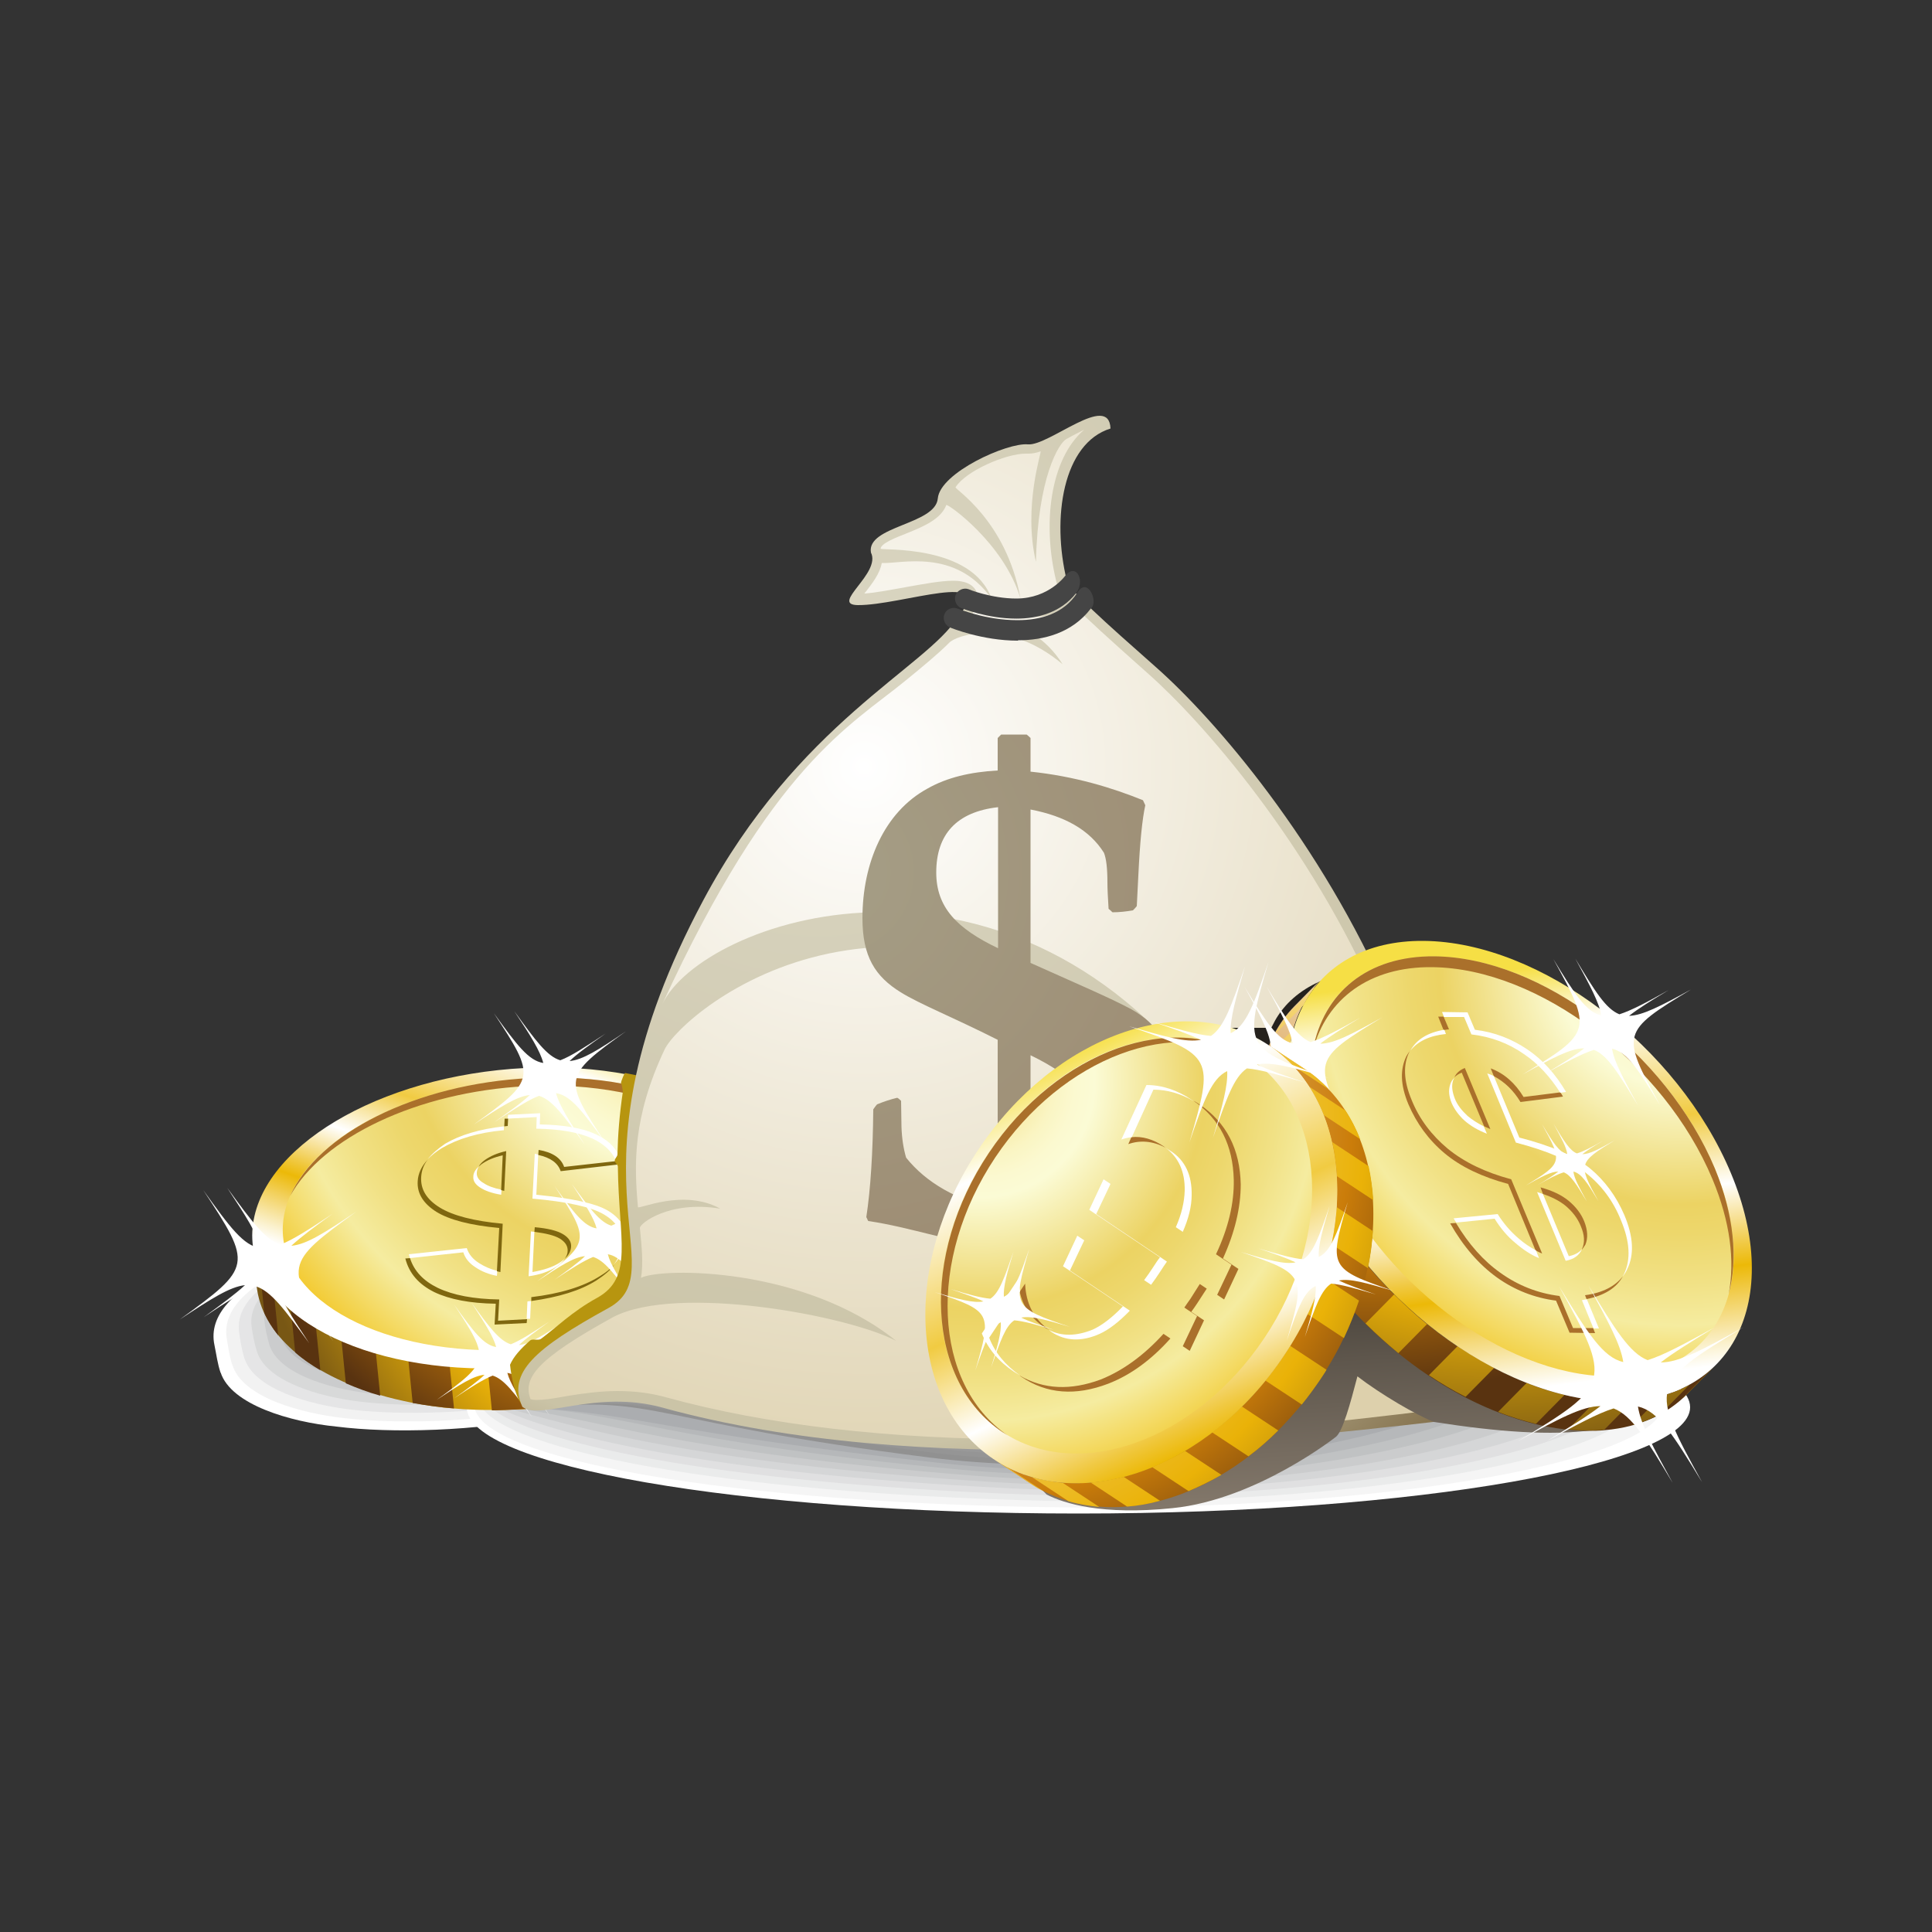 <?xml version="1.0" encoding="utf-8"?>
<!-- Generator: Adobe Illustrator 24.0.1, SVG Export Plug-In . SVG Version: 6.00 Build 0)  -->
<svg version="1.1" id="Layer_1" xmlns="http://www.w3.org/2000/svg" xmlns:xlink="http://www.w3.org/1999/xlink" x="0px" y="0px"
	 viewBox="0 0 500 500" style="enable-background:new 0 0 500 500;" xml:space="preserve">
<rect x="0" y="0" width="500" height="500" fill="#333333" stroke="none"/>
<style type="text/css">
	.st0{fill:#FFFFFF;}
	.st1{fill:#F2F2F2;}
	.st2{fill:#E5E5E6;}
	.st3{fill:#D8D9D9;}
	.st4{fill:#CBCCCD;}
	.st5{fill:#BEBFC0;}
	.st6{fill:#B2B2B4;}
	.st7{fill:#A5A6A7;}
	.st8{fill:#98999B;}
	.st9{fill:#8B8C8E;}
	.st10{fill:#7E7F82;}
	.st11{fill:#525252;}
	.st12{fill:#F5F5F5;}
	.st13{fill:#EAEBEB;}
	.st14{fill:#E0E0E1;}
	.st15{fill:#D5D6D7;}
	.st16{fill:#C0C2C3;}
	.st17{fill:#B6B8BA;}
	.st18{fill:#ABADB0;}
	.st19{fill:#919191;}
	.st20{fill:#959595;}
	.st21{fill:#999999;}
	.st22{fill:#9D9D9D;}
	.st23{fill:#A1A1A1;}
	.st24{fill:#A5A5A5;}
	.st25{fill:#A9A9A9;}
	.st26{fill:#ADADAD;}
	.st27{fill:#B1B1B1;}
	.st28{fill:#B5B5B5;}
	.st29{fill:url(#SVGID_1_);}
	.st30{fill:url(#SVGID_2_);}
	.st31{fill:url(#SVGID_3_);}
	.st32{fill:url(#SVGID_4_);}
	.st33{fill:#AA702B;}
	.st34{fill:#7F670F;}
	.st35{fill:#B7950F;}
	.st36{fill:url(#SVGID_5_);}
	.st37{fill:url(#SVGID_6_);}
	.st38{fill:url(#SVGID_7_);}
	.st39{fill:#454545;}
	.st40{fill:url(#SVGID_8_);}
	.st41{fill:url(#SVGID_9_);}
	.st42{fill:url(#SVGID_10_);}
	.st43{fill:url(#SVGID_11_);}
	.st44{fill:url(#SVGID_12_);}
	.st45{fill:url(#SVGID_13_);}
	.st46{fill:url(#SVGID_14_);}
	.st47{fill:url(#SVGID_15_);}
	.st48{fill:url(#SVGID_16_);}
</style>
<g>
	<g>
		<path class="st0" d="M181.5,333.6c-4-29.7-132.6-16.5-126,14.5c0.5,2.4,0.8,4.9,1.6,7.2l0-0.1c2.7,8.3,17.9,12.8,30,14
			c28.6,3.6,86.4-2.3,95.4-24.7c0.5-1.3,0.7-2.6,0.5-3.9C182.7,338.4,182,336,181.5,333.6z"/>
		<path class="st1" d="M179.5,332.5c-3.9-27.4-126-15.5-120.8,14c0.4,2.3,0.7,4.7,1.5,7l0-0.1c2.6,8.1,17.2,12.3,28.8,13.6
			c27.4,3.2,83.1-2,91.4-23.9c0.5-1.2,0.6-2.5,0.5-3.8C180.6,337.1,180,334.8,179.5,332.5z"/>
		<path class="st2" d="M177.4,331.4c-3.8-25.2-119.7-14.4-115.5,13.5c0.3,2.2,0.7,4.6,1.4,6.8l0-0.1c2.5,7.8,16.4,11.9,27.5,13.2
			c26.3,3.1,79.5-1.9,87.4-23.1c0.4-1.2,0.6-2.4,0.5-3.6C178.5,335.8,177.9,333.6,177.4,331.4z"/>
		<path class="st3" d="M175.3,330.2c-3.6-22.9-113.4-13.4-110.2,13c0.3,2.2,0.7,4.4,1.4,6.6l0,0c2.4,7.6,15.7,11.6,26.3,12.9
			c25.1,3.1,75.8-1.8,83.3-22.3c0.4-1.2,0.6-2.4,0.5-3.5C176.4,334.6,175.8,332.4,175.3,330.2z"/>
		<path class="st4" d="M173.3,329.1c-3.5-20.7-107.1-12.3-104.9,12.5c0.2,2.1,0.7,4.3,1.3,6.4l0,0c2.3,7.4,15,11.2,25.1,12.5
			c23.9,3,72.2-1.7,79.3-21.6c0.4-1.1,0.5-2.3,0.4-3.4C174.3,333.3,173.7,331.2,173.3,329.1z"/>
		<path class="st5" d="M171.2,327.9c-3.4-18.4-100.8-11.3-99.7,12c0.1,2,0.6,4.2,1.3,6.2l0,0c2.2,7.1,14.2,10.8,23.8,12.1
			c22.7,2.9,68.6-1.6,75.3-20.8c0.4-1.1,0.5-2.2,0.4-3.3C172.2,332,171.6,330,171.2,327.9z"/>
		<path class="st6" d="M169.2,326.8c-3.3-16.2-94.6-10.2-94.4,11.5c0,2,0.6,4,1.2,5.9l0,0c2.1,6.9,13.5,10.5,22.6,11.7
			c21.5,2.8,65-1.4,71.3-20c0.4-1,0.5-2.1,0.4-3.2C170.1,330.7,169.6,328.8,169.2,326.8z"/>
		<path class="st7" d="M167.1,325.7c-3.2-13.9-88.4-9.1-89.1,11c-0.1,1.9,0.6,3.9,1.1,5.7l0,0c2,6.6,12.7,10.1,21.3,11.3
			c20.3,2.8,61.3-1.3,67.3-19.2c0.3-1,0.5-2,0.4-3.1C168,329.5,167.5,327.6,167.1,325.7z"/>
		<path class="st8" d="M165,324.5c-3.1-11.7-82.3-8-83.8,10.5c-0.2,1.8,0.5,3.7,1.1,5.5l0,0c1.9,6.4,12,9.8,20.1,10.9
			c19.1,2.7,57.7-1.2,63.3-18.4c0.3-1,0.4-2,0.3-3C165.9,328.2,165.4,326.3,165,324.5z"/>
		<path class="st9" d="M163,323.4c-3-9.4-76.1-7-78.6,9.9c-0.2,1.7,0.5,3.6,1,5.3l0,0c1.8,6.1,11.3,9.4,18.8,10.5
			c17.9,2.6,54.1-1.1,59.3-17.6c0.3-0.9,0.4-1.9,0.3-2.8C163.8,326.9,163.3,325.1,163,323.4z"/>
		<path class="st10" d="M160.9,322.3c-2.9-7.2-70.1-5.9-73.3,9.4c-0.3,1.7,0.5,3.4,1,5.1l0,0c1.7,5.9,10.5,9,17.6,10.1
			c16.7,2.5,50.5-1,55.3-16.8c0.3-0.9,0.4-1.8,0.3-2.7C161.7,325.6,161.3,323.9,160.9,322.3z"/>
		<path class="st11" d="M158.9,321.1c-2.8-4.9-64-4.9-68,8.9c-0.5,1.6,0.5,3.3,0.9,4.9l0,0c1.5,5.7,9.8,8.8,16.3,9.7
			c15.5,2.7,46.7-0.9,51.3-16c0.2-0.9,0.3-1.7,0.3-2.6C159.5,324.4,159.2,322.7,158.9,321.1z"/>
	</g>
	<g>
		<path class="st0" d="M437.4,364.2c0,14.8-70.3,27.5-158.3,27.5c-87.4,0-158.3-12.3-158.3-27.5c0-15.2,70.9-27.5,158.3-27.5
			C366.5,336.7,437.4,349,437.4,364.2z"/>
		<path class="st12" d="M430.3,363.6c0,14-70.2,27.4-155.5,26.5c-85.8-1-149.9-12.5-152-25.9c-2.2-13.3,68.8-26.1,153.8-26.2
			C361.4,337.8,430.3,349.2,430.3,363.6z"/>
		<path class="st13" d="M423.3,362.9c0,13.2-70,27.3-152.8,25.5c-84.1-2-138.8-13.2-145.8-24.2c-1.6-11.6,66.8-24.6,149.2-25
			C356.4,338.9,423.3,349.5,423.3,362.9z"/>
		<path class="st14" d="M416.3,362.3c0.1,12.4-69.9,27.2-150,24.5c-82.5-3-129-13.7-139.5-22.6c-2.5-9.8,64.7-23.2,144.7-23.8
			C351.3,339.9,416.2,349.7,416.3,362.3z"/>
		<path class="st15" d="M409.2,361.7c0.1,11.5-69.7,27.1-147.3,23.5c-80.8-4-119.2-14.1-133.2-21c-3.3-8.1,62.7-21.8,140.1-22.5
			C346.3,341,409.1,350,409.2,361.7z"/>
		<path class="st4" d="M402.2,361.1c0.1,10.7-69.6,27-144.5,22.5c-79.2-5-109.4-14.6-127-19.3c-4.1-6.3,60.6-20.4,135.6-21.3
			C341.2,342.1,402.1,350.2,402.2,361.1z"/>
		<path class="st16" d="M395.1,360.4c0.1,9.9-69.4,26.9-141.8,21.6c-77.5-6-99.7-15-120.7-17.7c-4.9-4.5,58.5-19,131-20
			C336.2,343.2,395,350.4,395.1,360.4z"/>
		<path class="st17" d="M388.1,359.8c0.1,9.1-69.3,26.8-139,20.6c-75.9-7-89.9-15.5-114.4-16.1c-5.7-2.7,56.5-17.5,126.5-18.8
			C331.1,344.3,388,350.7,388.1,359.8z"/>
		<path class="st18" d="M381.1,359.2c0.2,8.2-69.1,26.7-136.2,19.6c-74.2-8.1-80.1-13.1-108.2-14.5c-6.6-0.3,54.4-16.1,121.9-17.5
			C326,345.4,380.9,350.9,381.1,359.2z"/>
		<path class="st19" d="M374,358.6c0.2,7.4-69,26.6-133.5,18.6c-72.5-9.1-70.3-16.3-101.9-12.8c-7.4,0.8,52.4-14.7,117.4-16.3
			C321,346.4,373.8,351.2,374,358.6z"/>
		<path class="st20" d="M370.1,359.2c0.2,6.8-65.3,24-127.6,16.9c-69-8.8-71.4-14.8-99.5-12.2c-6.5,0.6,50.5-13.3,113.2-14.7
			C319,347.7,369.9,352.4,370.1,359.2z"/>
		<path class="st21" d="M366.2,359.9c0.1,6.2-61.7,21.5-121.7,15.2c-65.5-8.6-72.4-13.3-97.1-11.7c-5.7,0.4,48.7-11.9,109.1-13.2
			C317,349,366.1,353.7,366.2,359.9z"/>
		<path class="st22" d="M362.3,360.5c0.1,5.6-58,18.9-115.8,13.5c-62-8.3-73.5-11.8-94.6-11.1c-4.9,0.2,46.9-10.6,105-11.6
			C315,350.2,362.2,354.9,362.3,360.5z"/>
		<path class="st23" d="M358.4,361.1c0.1,4.9-54.3,16.3-109.9,11.8c-58.5-8-74.7-10.3-92.2-10.5c-4.1,0,45-9.2,100.9-10.1
			C312.9,351.5,358.3,356.2,358.4,361.1z"/>
		<path class="st24" d="M354.5,361.8c0.1,4.3-50.7,13.7-104,10.1c-55-7.8-75.8-8.8-89.8-9.9c-3.3-0.3,43.2-7.8,96.8-8.5
			C310.9,352.8,354.4,357.5,354.5,361.8z"/>
		<path class="st25" d="M350.5,362.4c0.1,3.7-47,11.1-98.1,8.4c-51.5-7.5-76.9-9.3-87.4-9.3c-2.5-1,41.3-6.4,92.6-6.9
			C308.9,354.1,350.5,358.7,350.5,362.4z"/>
		<path class="st26" d="M346.6,363.1c0,3.1-43.4,8.5-92.3,6.7c-48-7.3-78-8.1-85-8.8c-1.6-1.3,39.5-5,88.5-5.4
			C306.9,355.3,346.6,360,346.6,363.1z"/>
		<path class="st27" d="M342.7,363.7c0,2.5-39.7,5.9-86.4,5c-44.5-7-79.1-6.9-82.6-8.2c-0.8-1.5,37.7-3.6,84.4-3.8
			C304.9,356.6,342.7,361.3,342.7,363.7z"/>
		<path class="st28" d="M338.8,364.4c0,1.9-36,3.3-80.5,3.3c-41-6.8-80.2-5.7-80.2-7.6c0-1.8,35.8-2.2,80.3-2.2
			C302.9,357.9,338.8,362.5,338.8,364.4z"/>
	</g>
	<g>
		<g>
			
				<radialGradient id="SVGID_1_" cx="176.709" cy="290.56" r="127.714" gradientTransform="matrix(0.997 -8.030000e-02 8.030000e-02 0.997 -9.01 15.576)" gradientUnits="userSpaceOnUse">
				<stop  offset="0" style="stop-color:#FFFFFF"/>
				<stop  offset="0.72" style="stop-color:#EAB208"/>
				<stop  offset="1" style="stop-color:#785714"/>
			</radialGradient>
			<path class="st29" d="M203.6,319.3l-1.1-10.9c0,0,0,0.1,0,0.1c0.1,1,0.1,2.1,0.1,3.1c0,0.2,0,0.3,0,0.5c-0.1,1.2-0.3,2.4-0.6,3.6
				c-0.3,1.2-0.7,2.4-1.1,3.6c-0.5,1.3-1.1,2.5-1.8,3.8c-0.8,1.4-1.7,2.8-2.8,4.1c-1.3,1.7-2.8,3.3-4.5,4.9
				c-7.4,7-18.2,12.9-31,16.8c-2.8,0.9-5.8,1.6-8.8,2.3c-2.4,0.5-4.9,1-7.4,1.4c-2.2,0.3-4.5,0.6-6.8,0.9c-1.9,0.2-3.9,0.3-5.8,0.4
				c-0.2,0-0.4,0-0.6,0c-2.1,0.1-4.3,0.1-6.3,0.1c-2.1,0-4.2-0.1-6.3-0.2c-2.2-0.1-4.4-0.3-6.5-0.6c-2.4-0.3-4.7-0.6-6.9-1.1
				c-2.8-0.5-5.6-1.2-8.2-2c-18.3-5.3-30.6-15.7-31.9-28.4l1.1,10.9c1.2,12.7,13.6,23.1,31.9,28.4c2.6,0.8,5.3,1.4,8.2,2
				c2.2,0.4,4.5,0.8,6.9,1.1c2.1,0.3,4.3,0.4,6.5,0.6c2.1,0.1,4.2,0.2,6.3,0.2c2.1,0,4.2,0,6.3-0.1c0.2,0,0.4,0,0.6,0
				c2-0.1,3.9-0.2,5.8-0.4c2.3-0.2,4.5-0.5,6.8-0.9c2.5-0.4,5-0.8,7.4-1.4c3-0.7,6-1.4,8.8-2.3c12.7-3.9,23.5-9.8,31-16.8
				c1.7-1.6,3.2-3.2,4.5-4.9c1-1.3,2-2.7,2.8-4.1c0.7-1.2,1.3-2.5,1.8-3.8c0.5-1.2,0.9-2.4,1.1-3.6c0.3-1.2,0.5-2.4,0.6-3.6
				c0-0.2,0-0.3,0-0.5C203.8,321.5,203.8,320.4,203.6,319.3C203.7,319.4,203.7,319.3,203.6,319.3z"/>
			
				<radialGradient id="SVGID_2_" cx="163.524" cy="262.686" r="124.558" gradientTransform="matrix(0.997 -8.030000e-02 8.030000e-02 0.997 -9.01 15.576)" gradientUnits="userSpaceOnUse">
				<stop  offset="0" style="stop-color:#FFFFFF"/>
				<stop  offset="0.72" style="stop-color:#CB7D0A"/>
				<stop  offset="1" style="stop-color:#593310"/>
			</radialGradient>
			<path class="st30" d="M88.4,347.1l1.1,10.9c2.8,1.2,5.7,2.3,8.9,3.2l-1.1-10.9C94.2,349.3,91.2,348.3,88.4,347.1z M105.7,352.2
				l1.1,10.9c3.4,0.6,7,1.1,10.7,1.4l-1.1-10.9C112.7,353.4,109.1,352.9,105.7,352.2z M67.3,328.9l1.1,10.9c0.9,2,2.1,3.9,3.6,5.8
				l-1.1-10.9C69.4,332.8,68.2,330.9,67.3,328.9z M65.4,321.8c0.4,3.6,0.7,7.3,1.1,10.9c0.1,0.6,0.1,1.1,0.2,1.6l-1.1-10.9
				C65.5,322.9,65.4,322.4,65.4,321.8z M75.3,339.1l1.1,10.9c1.9,1.7,4.1,3.2,6.5,4.6l-1.1-10.9C79.4,342.3,77.2,340.8,75.3,339.1z
				 M147.8,352.1l1.1,10.9c3.7-0.7,7.4-1.5,10.9-2.5l-1.1-10.9C155.2,350.5,151.6,351.4,147.8,352.1z M202.7,309.9
				c0,0.6,0,1.2,0,1.8c-0.1,1.7-0.3,3.3-0.8,4.9l1.1,10.9c0.4-1.6,0.7-3.3,0.8-4.9c0-0.6,0-1.2,0-1.8L202.7,309.9z M195.5,328.3
				l1.1,10.9c1.7-2,3.1-4.1,4.2-6.2l-1.1-10.9C198.6,324.2,197.2,326.3,195.5,328.3z M183.6,338.5l1.1,10.9c2.6-1.7,4.9-3.4,7-5.3
				l-1.1-10.9C188.5,335.1,186.2,336.9,183.6,338.5z M132.1,353.9c-2,0.1-4,0.2-5.9,0.2l1.1,10.9c1.9,0,3.9-0.1,5.9-0.2
				c2-0.1,4-0.2,5.9-0.4l-1.1-10.9C136,353.6,134.1,353.8,132.1,353.9z M167.4,346.7l1.1,10.9c3.2-1.2,6.3-2.6,9.2-4.1l-1.1-10.9
				C173.7,344.1,170.6,345.4,167.4,346.7z"/>
			
				<linearGradient id="SVGID_3_" gradientUnits="userSpaceOnUse" x1="139.558" y1="263.42" x2="107.193" y2="335.041" gradientTransform="matrix(0.997 -8.030000e-02 8.030000e-02 0.997 -9.01 15.576)">
				<stop  offset="0" style="stop-color:#F6DF45"/>
				<stop  offset="0.143" style="stop-color:#FFFFFF"/>
				<stop  offset="0.396" style="stop-color:#F1CB42"/>
				<stop  offset="0.571" style="stop-color:#FFFFFF"/>
				<stop  offset="0.615" style="stop-color:#FBEFC7"/>
				<stop  offset="0.722" style="stop-color:#F0C83F"/>
				<stop  offset="0.769" style="stop-color:#ECB908"/>
				<stop  offset="0.843" style="stop-color:#F2D05B"/>
				<stop  offset="0.952" style="stop-color:#FBF2D0"/>
				<stop  offset="1" style="stop-color:#FFFFFF"/>
			</linearGradient>
			<path class="st31" d="M135.9,276.4c37.9-1.9,67.8,13.8,66.8,35.3c-1.1,21.4-32.7,40.3-70.6,42.3c-37.9,1.9-67.8-13.9-66.8-35.3
				C66.4,297.2,98,278.3,135.9,276.4z"/>
			
				<radialGradient id="SVGID_4_" cx="159.482" cy="250.961" r="125.548" fx="158.667" fy="267.273" gradientTransform="matrix(0.997 -8.030000e-02 8.030000e-02 0.997 -9.01 15.576)" gradientUnits="userSpaceOnUse">
				<stop  offset="0" style="stop-color:#F1D057"/>
				<stop  offset="1.785169e-02" style="stop-color:#F2D566"/>
				<stop  offset="7.171761e-02" style="stop-color:#F5E38E"/>
				<stop  offset="0.125" style="stop-color:#F8EDAD"/>
				<stop  offset="0.176" style="stop-color:#FAF5C3"/>
				<stop  offset="0.225" style="stop-color:#FBF9D0"/>
				<stop  offset="0.269" style="stop-color:#FBFBD5"/>
				<stop  offset="0.527" style="stop-color:#ECD363"/>
				<stop  offset="0.592" style="stop-color:#EDD76C"/>
				<stop  offset="0.698" style="stop-color:#F1E185"/>
				<stop  offset="0.791" style="stop-color:#F5ECA0"/>
				<stop  offset="1" style="stop-color:#F2C41C"/>
			</radialGradient>
			<path class="st32" d="M137.2,279c34.4-1.8,61.5,12.6,60.6,32c-1,19.4-29.6,36.6-64,38.3c-34.4,1.8-61.5-12.6-60.6-32
				C74.1,297.9,102.7,280.7,137.2,279z"/>
			<path class="st33" d="M137.2,279c-29.7,1.5-55,14.5-62.1,30.5c8.3-15,32.7-26.9,61.1-28.4c34.4-1.8,61.5,12.6,60.6,32
				c-0.1,2.7-0.8,5.3-1.9,7.9c1.8-3.2,2.8-6.5,3-10C198.7,291.5,171.6,277.2,137.2,279z"/>
			<path class="st0" d="M137.8,329.2l0.5-10.4c-0.3,0-0.6-0.1-0.9-0.1l-0.6,11.6c2.9-0.4,5.2-1.2,7.1-2.4c1-0.7,1.8-1.4,2.2-2.1
				c-0.4,0.4-0.8,0.7-1.3,1C143.1,327.9,140.7,328.7,137.8,329.2z M123.4,303.5c0-0.5,0.2-1.1,0.5-1.6c-0.9,0.8-1.4,1.7-1.4,2.6
				c-0.1,1.1,0.5,2,1.7,2.8c1.2,0.8,3,1.5,5.5,1.9l0.1-1.3c-2-0.4-3.6-1-4.6-1.7C123.9,305.5,123.3,304.5,123.4,303.5z M138.8,292.1
				c6.1,0.1,10.8,0.9,14.4,2.5c3.1,1.4,5.2,3.4,6.2,5.8l1.2-0.1c-0.8-2.9-3-5.2-6.5-6.8c-3.5-1.6-8.3-2.4-14.4-2.5l0.1-2.9l-8.3,0.4
				l-0.1,1l7.5-0.4L138.8,292.1z M136.3,341.3l0.9,0l0.2-4.6c-0.3,0-0.6,0.1-0.9,0.1L136.3,341.3z M157.3,313.3
				c-3.2-1.9-9.4-3.2-18.5-4.1l0.5-10.4c-0.3-0.1-0.6-0.1-0.9-0.2l-0.6,11.6c9.1,0.8,15.3,2.2,18.5,4.1c3.2,1.9,4.8,4.4,4.6,7.6
				c-0.1,1.9-0.8,3.7-2,5.3c1.8-1.9,2.8-4.1,2.9-6.4C162.1,317.7,160.5,315.2,157.3,313.3z M120.8,323l-15,1.6
				c0.1,0.3,0.2,0.6,0.3,1l13.8-1.5c0.5,1.6,1.6,2.9,3.2,3.9c1.6,1.1,3.5,1.8,5.5,2.2l0.1-1.3c-1.7-0.4-3.3-1.1-4.7-2
				C122.4,325.9,121.3,324.6,120.8,323z M110.7,300c1-1,2.2-2,3.7-2.9c4.1-2.4,9.4-4,16-4.6l0-1c-6.2,0.7-11.3,2.2-15.2,4.5
				C113.3,297.3,111.8,298.6,110.7,300z"/>
			<path class="st34" d="M131.5,289.5l-0.9,0l-0.1,2c0.3,0,0.6-0.1,0.9-0.1L131.5,289.5z M146.9,323.8c0,0.7-0.3,1.3-0.7,1.9
				c1-0.9,1.5-1.9,1.6-3c0.1-1.3-0.6-2.4-2.1-3.3c-1.5-0.9-3.9-1.5-7.3-1.8l-0.1,1.2c3,0.4,5.1,0.9,6.5,1.7
				C146.3,321.4,147,322.5,146.9,323.8z M145.1,303.1l14.6-1.7c-0.1-0.3-0.2-0.6-0.3-0.9L146,302c-0.8-2.3-3-3.8-6.6-4.4l-0.1,1.3
				C142.5,299.6,144.4,301,145.1,303.1z M112.9,313.6c3.4,2.1,8.8,3.5,16.3,4.2l-0.6,11.2c0.3,0.1,0.6,0.1,0.9,0.2l0.6-12.5
				c-7.5-0.7-12.9-2.1-16.3-4.2c-3.4-2.1-5-4.7-4.8-7.9c0.1-1.6,0.6-3.1,1.7-4.5c-1.6,1.7-2.5,3.6-2.6,5.6
				C107.9,308.9,109.6,311.5,112.9,313.6z M130.1,299l-0.4,9c0.3,0.1,0.5,0.1,0.8,0.2l0.5-10.3c-2.3,0.5-4.1,1.3-5.5,2.3
				c-0.7,0.5-1.3,1.1-1.6,1.7c0.2-0.2,0.5-0.4,0.7-0.6C126,300.3,127.8,299.5,130.1,299z M137.5,335.7l0,1c7.1-1,12.7-2.7,16.8-5.3
				c2-1.3,3.6-2.6,4.7-4.1c-1,1.1-2.3,2.1-3.8,3C150.9,333,145,334.8,137.5,335.7z M129.2,336.3c-6.6-0.1-11.9-1.1-15.9-3
				c-3.7-1.8-6.1-4.3-7.2-7.7l-1.2,0.1c1,3.9,3.5,6.7,7.5,8.7c4,1.9,9.3,2.9,15.9,3l-0.3,5.4l8.3-0.4l0.1-1l-7.5,0.4L129.2,336.3z"
				/>
		</g>
		<path class="st0" d="M75.4,322.4c2.5-2.3,6-4.9,10.7-8.3c-6,4-10.2,6.7-13.5,8c-3.9-1.2-7.4-5.9-13.8-14.7
			c4.8,7.3,7.8,11.9,8.6,15.6c-4.4-0.6-7.9-5.4-14.8-15c12.8,19.4,12.7,19.9-6.1,33.5c8.2-5.4,13-8.5,16.9-8.9
			c-2.5,2.3-6,4.9-10.7,8.3c6-4,10.2-6.7,13.5-8c3.9,1.2,7.4,5.9,13.8,14.7c-4.8-7.3-7.8-11.9-8.6-15.6c4.4,0.6,7.9,5.4,14.8,15
			c-12.8-19.4-12.7-19.9,6.1-33.5C84.1,319,79.3,322.1,75.4,322.4z"/>
		<path class="st0" d="M147.4,274.6c2.1-2,5.2-4.2,9.3-7.1c-5.2,3.4-8.8,5.8-11.7,6.9c-3.4-1-6.4-5.1-11.9-12.7
			c4.2,6.3,6.7,10.3,7.5,13.4c-3.8-0.6-6.8-4.6-12.8-12.9c11,16.7,11,17.2-5.3,28.9c7.1-4.7,11.3-7.4,14.6-7.7
			c-2.1,2-5.2,4.2-9.3,7.1c5.2-3.4,8.8-5.8,11.7-6.9c3.4,1,6.4,5.1,11.9,12.7c-4.2-6.3-6.7-10.3-7.5-13.4c3.8,0.6,6.8,4.6,12.8,12.9
			c-11-16.7-11-17.2,5.3-28.9C154.9,271.7,150.8,274.3,147.4,274.6z"/>
		<path class="st0" d="M160.3,317.4c1.8-1.7,4.4-3.6,7.9-6.1c-4.4,2.9-7.5,4.9-10,5.9c-2.9-0.9-5.5-4.3-10.2-10.8
			c3.5,5.4,5.7,8.8,6.4,11.5c-3.2-0.5-5.8-3.9-10.9-11c9.4,14.3,9.3,14.7-4.5,24.7c6-4,9.6-6.3,12.4-6.5c-1.8,1.7-4.4,3.6-7.9,6.1
			c4.4-2.9,7.5-4.9,10-5.9c2.9,0.9,5.5,4.3,10.2,10.8c-3.5-5.4-5.7-8.8-6.4-11.5c3.2,0.5,5.8,3.9,10.9,11
			c-9.4-14.3-9.3-14.7,4.5-24.7C166.7,314.9,163.2,317.1,160.3,317.4z"/>
		<path class="st0" d="M134.3,348.1c1.8-1.7,4.4-3.6,7.9-6.1c-4.4,2.9-7.5,4.9-10,5.9c-2.9-0.9-5.5-4.3-10.2-10.8
			c3.5,5.4,5.7,8.8,6.4,11.5c-3.2-0.5-5.8-3.9-10.9-11c9.4,14.3,9.3,14.7-4.5,24.7c6-4,9.6-6.3,12.4-6.5c-1.8,1.7-4.4,3.6-7.9,6.1
			c4.4-2.9,7.5-4.9,10-5.9c2.9,0.9,5.5,4.3,10.2,10.8c-3.5-5.4-5.7-8.8-6.4-11.5c3.2,0.5,5.8,3.9,10.9,11
			c-9.4-14.3-9.3-14.7,4.5-24.7C140.7,345.5,137.2,347.8,134.3,348.1z"/>
	</g>
	<path class="st35" d="M170.9,356.6c0.7-0.3,1.4-0.6,2.1-0.9c0,0,0.1,0,0.1-0.1c0.8-0.3,1.5-0.7,2.2-1c0.1,0,0.2-0.1,0.3-0.2
		c0.6-0.3,1.2-0.6,1.8-0.9c0,0,0.1,0,0.1,0v0c2.5-1.3,4.8-2.6,7-4.1l0,0c0.1,0,0.1-0.1,0.2-0.1c0.4-0.2,0.7-0.5,1.1-0.7
		c0.2-0.2,0.5-0.3,0.7-0.5c1.2-0.8,2.3-1.7,3.4-2.6c0.1-0.1,0.2-0.2,0.3-0.2c0.4-0.4,0.9-0.7,1.3-1.1c0,0,0,0,0.1-0.1v0
		c0.4-0.4,0.8-0.7,1.2-1.1c1.3-1.3,2.6-2.5,3.7-3.9v0c0.1-0.1,0.2-0.2,0.3-0.3c0.2-0.2,0.4-0.5,0.6-0.7c0-0.1,0.1-0.1,0.1-0.2
		c0.5-0.6,0.9-1.2,1.3-1.8c0-0.1,0.1-0.1,0.1-0.2c0.4-0.5,0.7-1.1,1-1.7c0-0.1,0.1-0.2,0.2-0.3c0.1-0.2,0.2-0.3,0.2-0.5
		c0.1-0.2,0.2-0.4,0.3-0.6l0,0c0.5-0.9,0.9-1.8,1.3-2.7c0.4-1,0.7-1.9,0.9-2.9l0,0c0-0.2,0.1-0.4,0.1-0.6c0-0.1,0-0.2,0.1-0.2
		c0-0.1,0-0.1,0-0.2c0.1-0.5,0.2-1,0.3-1.6c0-0.1,0-0.2,0-0.3c0.1-0.5,0.1-0.9,0.2-1.4c0-0.1,0-0.2,0-0.2c0-0.2,0-0.3,0-0.5
		c0-0.6,0-1.1,0-1.7c0,0,0-0.1,0-0.1l0-0.1c0-0.4,0-0.8-0.1-1.2c0,0,0-0.1,0-0.1l-1.1-10.9c0,0,0,0.1,0,0.1c0,0.2,0,0.5,0,0.7
		c-0.9-15-17.2-26.9-40.5-31.2c-0.2,0-0.9,1.7-1.1,2.5c0.3,0.7,0.5,2.2,0.5,2.3c-0.9,6-1.3,11.4-1.4,16.2c0,0.7-0.7,1-0.7,1.7
		c0,0.5,0.8,1,0.8,1.5c0.2,18.9,4.2,28.7-5.4,34c-6.4,3.5-10.7,7.8-14.5,10.6c-0.7,0.5-2.2-0.1-2.8,0.4c-2.5,2.2-4.3,4.2-5.2,6.3
		c0.3,3,1.3,8.4,3.3,10.6c3.8,2.9,10.9-4.3,23.8-3.7c0.1,0,0.3-0.1,0.4-0.1l0,0c0.7-0.2,1.5-0.4,2.2-0.6c2.2-0.7,4.4-1.4,6.5-2.2v0
		c0.1,0,0.2-0.1,0.2-0.1c0.5-0.2,1-0.4,1.5-0.6C170.4,356.8,170.7,356.7,170.9,356.6z"/>
	<g>
		<g>
			<radialGradient id="SVGID_5_" cx="212.001" cy="178.384" r="250.872" gradientUnits="userSpaceOnUse">
				<stop  offset="0" style="stop-color:#DBD7C4"/>
				<stop  offset="0.786" style="stop-color:#CAC3A6"/>
				<stop  offset="1" style="stop-color:#816E4A"/>
			</radialGradient>
			<path class="st36" d="M372.7,367.8c-50,5.7-134.1,15-201.2-3.5c-17.3-4.8-31.6,3.4-36.3-0.2c-4-8.8,3.2-15.1,22.3-25.6
				c17.8-9.8-13.5-34.4,24.5-105.5c24.4-45.8,57.8-60.3,65.8-73.2c10.8-12.7-14.5-3.1-25.8-3.2c-7.3-0.1,6.1-8.2,3.4-13.6
				c-1.2-6.9,16.7-7.2,17.3-14c0.6-6.7,18-14.5,23.3-14c5.4,0.5,21-13.6,21.4-4.1c-12.3,3.8-15.3,23.1-11.3,39.4
				c0.6,2.4,9.4,10.3,23.1,22.4c15.4,13.6,42.7,45.4,60.3,86.1c15.6,36,14.8,74.1,16.1,81.3c1.8,10.1,11,9.2,17.8,13.9
				c8.8,6.1,3.9,10.4,1.2,11.5C389.6,367.2,378.2,367.1,372.7,367.8z"/>
			<radialGradient id="SVGID_6_" cx="223.613" cy="198.295" r="202.468" gradientUnits="userSpaceOnUse">
				<stop  offset="0" style="stop-color:#FFFFFF"/>
				<stop  offset="1" style="stop-color:#DDD0AC"/>
			</radialGradient>
			<path class="st37" d="M266.5,372.5c-36.4,0-68.1-3.7-94.2-10.9c-4-1.1-8-1.6-12.5-1.6c-4.5,0-8.7,0.6-12.5,1.2l-1.7,0.3
				c-2.7,0.5-5,0.8-6.8,0.8c-0.7,0-1.2-0.1-1.5-0.2c-2-5.4,1.3-10.2,21.5-21.3c16.6-8.5,60.5-0.4,73.1,6.2
				c-23.9-19.2-60.6-19-66-16.3c0.6-3.7,0.2-7.9-0.3-12.9c-0.1-1.1,7.5-7.2,20.8-5c-9.5-5.3-21.2,0.3-21.3-0.4
				c-1-11.1-1.4-23.2,6.9-40.8c4.5-9.5,62.5-59.9,140.1,9.3c-53.2-69.8-130.5-42.7-140.7-21c28.5-62,48.6-72,63-83.8
				c4.4-3.6,8.3-6.8,11.3-9.8c1.7-1.8,14.7-6.6,29.3,5.6c-8.8-13.9-24.1-11.9-23.7-12.5c1.4-2,2.3-4.2,1.4-6.3
				c-1.3-2.8-4.9-2.8-6.1-2.8c-3.1,0-7.4,0.8-11.9,1.6l-0.5,0.1c-3.5,0.6-7.4,1.4-10.5,1.6c0.1-0.2,0.3-0.4,0.4-0.5
				c1.6-2.1,3.6-4.6,4.1-7.4c4.8,0.3,19-4,28.4,9.2c-5.1-14.1-28.5-12.4-28.7-12.9c0.1-1.4,4-2.9,6.8-4c4.2-1.7,8.8-3.6,10.2-7.3
				c0.2-0.5,14.9,9.8,19.2,24.2c-3.7-20.3-17.1-28.3-16.8-28.8c2.6-4.2,13-8.7,18.1-8.7l0.3,0c0.2,0,0.3,0,0.5,0c1,0,2-0.2,3.1-0.6
				c0.4-0.1-4.6,14.2-1.2,28.6c0.5-21.9,5.9-30.7,7.9-31.8l0.4-0.2c1.2-0.7,2.8-1.5,4.2-2.2c-8.9,7.6-10.9,24.6-7.2,39.4
				c0.2,0.9,0.9,2,2.1,3.5c-0.9,1.6-7,6.1-13.6,4.3c5.9,2.5,12.2,0.9,15.6-2.1c3.5,3.6,9.6,9.1,19.7,18.1
				c13.7,12.1,41.6,43.6,59.6,85.1c12.3,28.4,14.3,58.4,15.2,72.8c0.2,3.7,0.3,2.7,0.6,4.2c-0.1,3.9-17.5,3-38.8-6.2
				c8.7,10.2,34.6,13.9,38.9,11.5c1.2,2,2.9,5.5,4.6,6.7c0.5,0.3-16.4-7.9-30.6,9.1c16.8-12.8,42.9-3.1,44.8-1.8
				c1.4,1,3.1,2.4,3.1,3.9c0,1.1-0.7,2.4-1.4,2.7c-4.8,2.3-21.2,2.4-21.2,2.4C346.3,368,306.9,372.5,266.5,372.5L266.5,372.5z"/>
		</g>
		<g>
			<radialGradient id="SVGID_7_" cx="215.318" cy="225.67" r="182.481" gradientUnits="userSpaceOnUse">
				<stop  offset="0" style="stop-color:#A59E86"/>
				<stop  offset="1" style="stop-color:#988066"/>
			</radialGradient>
			<path class="st38" d="M303.3,281.4c0,11.3-3.3,22.9-9.9,30.8c-6.6,8-15.5,11.2-26.7,11.3c0,5.6,0,11.2,0,16.8
				c-0.3,0.3-0.6,0.6-1,0.9c-2.2,0-4.4,0-6.6,0c-0.3-0.3-0.6-0.7-0.9-1c0-5.8,0-11.6,0-17.3c-11.3-1.2-22.5-5.3-33.5-6.9
				c-0.2-0.3-0.3-0.7-0.5-1c1.1-7.2,1.7-16.7,1.8-27.9c0.3-0.4,0.6-0.9,1-1.3c1.7-0.7,3.5-1.3,5.2-1.7c0.4,0.2,0.7,0.5,1,0.8
				c0,2.2,0.1,4.5,0.1,6.7c0.1,3,0.5,5.6,1.2,8c5.2,6.5,13.1,11,23.7,13.5c0-14.8,0-29.5,0-44c-11.7-5.9-20.1-9.2-25.1-12.3
				c-6.6-4.1-9.9-9.2-9.9-19.2c0-14.2,5.6-27.4,16.8-33.5c5.1-2.9,11.1-4.3,18.2-4.7c0-2.8,0-5.6,0-8.4c0.3-0.3,0.6-0.6,0.9-0.9
				c2.2,0,4.4,0,6.6,0c0.4,0.3,0.7,0.6,1,0.9c0,2.9,0,5.8,0,8.7c11.5,1.2,21.2,4.2,29.1,7.4c0.2,0.4,0.4,0.9,0.6,1.3
				c-0.8,3.6-1.4,9.7-1.8,18.2c-0.1,2.6-0.3,5.3-0.4,7.9c-0.3,0.4-0.6,0.7-1,1.1c-1.8,0.3-3.5,0.5-5.3,0.5c-0.3-0.3-0.6-0.6-1-0.9
				c-0.2-3.1-0.3-5.3-0.3-6.8c0-3.7-0.3-6.2-0.9-7.7c-3.7-5.9-10.1-9.5-19-11.2c0,13.3,0,26.5,0,39.7c11.8,5.3,20.5,9,26.1,12
				C299.8,265.2,303.3,270.4,303.3,281.4z M258.3,245.4c0-12.3,0-24.5,0-36.5c-10.7,1.2-16,7-16,16.9
				C242.3,234.8,247.6,240.3,258.3,245.4z M284.1,295.2c0-10.3-5.8-16.5-17.4-22.1c0,13.7,0,27.3,0,40.8c5.3-0.4,9.5-2.3,12.7-5.7
				C282.5,304.9,284.1,300.4,284.1,295.2z"/>
		</g>
		<g>
			<path class="st39" d="M263,160.1c-7.5,0-14.1-2.7-14.2-2.7l0,0h0c-1.3-0.5-2-2.1-1.5-3.4l0,0c0.5-1.3,2.1-2,3.4-1.5l0,0
				c0,0,1.4,0.6,3.7,1.2l0,0c2.3,0.6,5.4,1.2,8.6,1.2l0,0c8.6,0,12.8-6,13-6.3c2.8-2.7,4.8,1.9,2.5,4.9c-4,5.1-10.1,6.6-15.4,6.6
				l0,0C263.1,160.1,263.1,160.1,263,160.1L263,160.1z"/>
		</g>
		<g>
			<path class="st39" d="M263.4,165.8c-9.2,0-17.3-3.3-17.5-3.4l0,0c-1.3-0.5-2-2.1-1.5-3.4l0,0c0.5-1.4,2.1-2,3.4-1.5l0,0
				c0,0,1.8,0.7,4.7,1.5l0,0c2.9,0.8,6.8,1.5,10.8,1.5l0,0c6.1,0,12-1.7,15.5-7.1l0,0c2.7-4.4,5.6,2.5,3.5,4.1
				c-4.9,6.4-12.3,8.2-18.8,8.2l0,0C263.5,165.8,263.4,165.8,263.4,165.8L263.4,165.8z"/>
		</g>
	</g>
	<linearGradient id="SVGID_8_" gradientUnits="userSpaceOnUse" x1="344.886" y1="406.574" x2="339.633" y2="305.368">
		<stop  offset="0" style="stop-color:#908475"/>
		<stop  offset="0.187" style="stop-color:#82776A"/>
		<stop  offset="0.539" style="stop-color:#5E564C"/>
		<stop  offset="1" style="stop-color:#25221E"/>
	</linearGradient>
	<path class="st40" d="M404.4,265.1c-30-18.5-63.2-19.2-74-1.7c-0.5,0.8-0.9,1.7-1.4,2.6h-4.6c-0.5,0.2-1,0.2-1.5,0.1c0,0,0,0,0-0.1
		h-9.3c-1.1,0.1-2.2,0.1-3.5,0h-7.9V266c-1.5,0.5-3,0.5-4.5,0.1c0.2,0.1,0.5,0.2,0.7,0.2c-45.7,12.6-74.6,86-36.9,111.4
		c4.2,2.8,2.8,4.7,7.3,7l2.1,2.1c4.5,2.3,14.3,5.4,32.6,3.5c21.7-2.2,42.3-18.5,42.3-18.5c1.7-1.5,3.6-8.3,5.5-15.6
		c6.1,4.7,15.4,10.1,19.8,11.8c33.3,5.2,54.8,3.9,63.6-10.3C445.4,340.3,434.4,283.6,404.4,265.1z"/>
	<g>
		<g>
			<radialGradient id="SVGID_9_" cx="354.026" cy="222.725" r="138.127" gradientUnits="userSpaceOnUse">
				<stop  offset="0" style="stop-color:#FFFFFF"/>
				<stop  offset="0.72" style="stop-color:#CB7D0A"/>
				<stop  offset="1" style="stop-color:#593310"/>
			</radialGradient>
			<path class="st41" d="M422.9,362.5c-1.6,0.1-3.2,0.2-4.9,0.2c-5.1-0.1-10.4-0.9-15.7-2.4c-23-6.4-46.4-25.4-59.3-48.6
				c-1.7-3-3.2-6.1-4.5-9.2c-1.8-4.2-3.1-8.4-4-12.4c-3.4-15.5-0.4-28.7,7.8-37.1l-7.4,7.5c-8.2,8.4-11.2,21.6-7.8,37.1
				c0.9,4,2.2,8.1,4,12.4c1.3,3.1,2.8,6.2,4.5,9.3c13,23.2,36.3,42.2,59.3,48.6c5.3,1.5,10.6,2.3,15.7,2.4c1.7,0,3.3,0,4.9-0.2
				c8.9-0.8,16-4.1,21.2-9.4l7.4-7.5C439,358.4,431.8,361.7,422.9,362.5z"/>
			<radialGradient id="SVGID_10_" cx="387.935" cy="228.932" r="149.362" gradientUnits="userSpaceOnUse">
				<stop  offset="0" style="stop-color:#FFFFFF"/>
				<stop  offset="0.72" style="stop-color:#EAB208"/>
				<stop  offset="1" style="stop-color:#785714"/>
			</radialGradient>
			<path class="st42" d="M341.6,254l-7.4,7.5c-1.6,1.8-3.1,3.9-4.2,6.1l7.4-7.5C338.5,257.9,339.9,255.8,341.6,254z M334.9,266.2
				l-7.4,7.5c-0.7,2.5-1.2,5.2-1.5,8l7.4-7.5C333.6,271.4,334.1,268.7,334.9,266.2z M333.4,281.7l-7.4,7.5c0.2,3,0.7,6.2,1.5,9.5
				l7.4-7.5C334.1,288,333.6,284.8,333.4,281.7z M338.6,302.5c-0.4-0.9-0.7-1.8-1.1-2.7l-7.4,7.5c0.3,0.9,0.7,1.8,1.1,2.7
				c1.1,2.6,2.3,5.1,3.6,7.5l7.4-7.5C340.8,307.6,339.6,305.1,338.6,302.5z M347.2,318.5l-7.4,7.5c2.1,3.2,4.4,6.3,6.9,9.2l7.4-7.5
				C351.6,324.7,349.3,321.7,347.2,318.5z M353.4,342.5c2.7,2.7,5.6,5.3,8.5,7.7l7.4-7.5c-3-2.4-5.8-5-8.5-7.7L353.4,342.5z
				 M369.8,355.9c3.1,2.1,6.3,4,9.5,5.6l7.4-7.5c-3.2-1.7-6.4-3.6-9.5-5.6L369.8,355.9z M387.7,365.4c3.3,1.3,6.6,2.3,9.8,3.1
				l7.4-7.5c-3.3-0.8-6.6-1.8-9.8-3.1L387.7,365.4z M418,362.7c-1.6,0-3.2-0.1-4.8-0.3l-7.4,7.5c1.6,0.2,3.2,0.3,4.8,0.3
				c1.6,0,3.1,0,4.6-0.2l7.4-7.5C421.2,362.7,419.6,362.7,418,362.7z M429.9,361.3l-7.4,7.5c2.6-0.7,5.1-1.7,7.3-2.9l7.4-7.5
				C435,359.6,432.6,360.6,429.9,361.3z M442.5,354.7l-7.4,7.5c0.6-0.5,1.1-1,1.6-1.5c2.5-2.5,4.9-5,7.4-7.5
				C443.6,353.7,443.1,354.2,442.5,354.7z"/>
			<linearGradient id="SVGID_11_" gradientUnits="userSpaceOnUse" x1="386.899" y1="251.359" x2="400.132" y2="358.874">
				<stop  offset="0" style="stop-color:#F6DF45"/>
				<stop  offset="0.143" style="stop-color:#FFFFFF"/>
				<stop  offset="0.396" style="stop-color:#F1CB42"/>
				<stop  offset="0.571" style="stop-color:#FFFFFF"/>
				<stop  offset="0.615" style="stop-color:#FBEFC7"/>
				<stop  offset="0.722" style="stop-color:#F0C83F"/>
				<stop  offset="0.769" style="stop-color:#ECB908"/>
				<stop  offset="0.843" style="stop-color:#F2D05B"/>
				<stop  offset="0.952" style="stop-color:#FBF2D0"/>
				<stop  offset="1" style="stop-color:#FFFFFF"/>
			</linearGradient>
			<path class="st43" d="M368.5,243.5c30.2,0.3,65.8,27.3,79.5,60.2c13.7,32.9,0.3,59.3-29.9,59c-30.2-0.3-65.8-27.3-79.5-60.2
				C324.9,269.6,338.3,243.2,368.5,243.5z"/>
			<radialGradient id="SVGID_12_" cx="434.868" cy="249.19" r="118.623" gradientUnits="userSpaceOnUse">
				<stop  offset="0" style="stop-color:#F1D057"/>
				<stop  offset="1.785169e-02" style="stop-color:#F2D566"/>
				<stop  offset="7.171761e-02" style="stop-color:#F5E38E"/>
				<stop  offset="0.125" style="stop-color:#F8EDAD"/>
				<stop  offset="0.176" style="stop-color:#FAF5C3"/>
				<stop  offset="0.225" style="stop-color:#FBF9D0"/>
				<stop  offset="0.269" style="stop-color:#FBFBD5"/>
				<stop  offset="0.527" style="stop-color:#ECD363"/>
				<stop  offset="0.592" style="stop-color:#EDD76C"/>
				<stop  offset="0.698" style="stop-color:#F1E185"/>
				<stop  offset="0.791" style="stop-color:#F5ECA0"/>
				<stop  offset="1" style="stop-color:#F2C41C"/>
			</radialGradient>
			<path class="st44" d="M371.3,247.5c27.6,0.3,60,24.9,72.5,54.9c12.5,30,0.3,54.1-27.3,53.8c-27.6-0.3-60-24.9-72.5-54.9
				C331.5,271.3,343.7,247.2,371.3,247.5z"/>
			<path class="st33" d="M370.7,250.3c27.6,0.3,60,24.9,72.5,54.9c4.6,11,5.8,21.1,4.2,29.6c2.4-9,1.4-20.2-3.6-32.4
				c-12.5-30-44.9-54.6-72.5-54.9c-17.5-0.2-28.8,9.5-31.5,24.2C343.3,258.6,354.3,250.1,370.7,250.3z"/>
			<path class="st33" d="M384.1,291.5c0.5,0.2,1.1,0.5,1.6,0.7l-6.6-15.8c-1.3,0.5-2.2,1.3-2.7,2.4c0.5-0.5,1.1-0.9,1.9-1.2
				L384.1,291.5z M393.5,285.2l11-1.4c-0.2-0.4-0.4-0.7-0.7-1.1l-9.5,1.2c-2.2-3.6-5-6.1-8.5-7.4l0.8,2
				C389.4,280,391.7,282.2,393.5,285.2z M399.3,309c2.4,0.8,4.3,1.8,5.8,3c1.8,1.5,3.2,3.3,4,5.3c1,2.3,1.1,4.3,0.3,6c0,0,0,0,0,0.1
				c0.3-0.4,0.6-0.8,0.9-1.3c0.7-1.7,0.6-3.7-0.3-6c-0.8-2-2.2-3.8-4-5.3c-1.8-1.5-4.3-2.7-7.3-3.5L399.3,309z M407.1,343.7
				l-3.5-8.3c-5.6-0.7-10.7-2.7-15.3-6c-4.4-3.1-8.2-7.4-11.5-12.9l-1.5,0.1c3.4,6,7.5,10.7,12.1,14c4.6,3.3,9.8,5.3,15.3,6l3.5,8.3
				l6.6,0.1l-0.5-1.3L407.1,343.7z M375,266.4l-1.4-3.3l-1.4,0l1.4,3.5C374.1,266.5,374.5,266.4,375,266.4z M410.2,335.2l0.4,1
				c4.5-0.9,7.7-2.8,9.4-5.9C418,332.9,414.7,334.6,410.2,335.2z M397.4,323.6c0.6,0.3,1.1,0.6,1.7,0.8l-8-19.2
				c-6.7-1.8-12.1-4.4-16.4-7.9c-4.2-3.5-7.4-7.7-9.4-12.7c-2.1-5-2.2-9.2-0.5-12.5c0-0.1,0.1-0.2,0.2-0.3c-0.4,0.5-0.7,1-1,1.5
				c-1.7,3.4-1.6,7.5,0.5,12.5c2.1,4.9,5.2,9.2,9.4,12.7c4.2,3.5,9.7,6.1,16.4,7.9L397.4,323.6z"/>
			<path class="st0" d="M379,290c1.6,1.4,3.5,2.5,5.8,3.4l-0.8-1.9c-1.6-0.8-3-1.7-4.2-2.7c-1.5-1.4-2.7-2.9-3.3-4.5
				c-0.7-1.8-0.9-3.4-0.4-4.8c0.1-0.2,0.2-0.4,0.3-0.6c-0.5,0.5-0.9,1.1-1.1,1.8c-0.5,1.5-0.3,3.1,0.4,4.8
				C376.4,287.1,377.5,288.6,379,290z M406,325.1l-6.7-16.1c-0.5-0.2-1-0.3-1.5-0.5l7.4,17.8c2.1-0.4,3.5-1.4,4.2-3
				C408.6,324.2,407.5,324.8,406,325.1z M378.9,263.2l1.9,4.5c5.1,0.6,9.6,2.3,13.6,5.1c3.7,2.5,6.8,5.9,9.4,10l1.5-0.2
				c-2.7-4.6-6-8.3-10-11c-4-2.7-8.5-4.5-13.6-5.1l-1.9-4.5l-6.6-0.1l0.5,1.3L378.9,263.2z M393,320.5c-2.1-1.8-3.9-3.9-5.4-6.3
				l-11.4,1.1c0.2,0.4,0.4,0.7,0.7,1.1l9.9-1c1.5,2.4,3.3,4.6,5.4,6.3c2.1,1.8,4.1,3.1,6.1,3.9l-0.8-2
				C396,322.8,394.5,321.8,393,320.5z M420.4,314.5c-2.1-4.9-5.1-9-9-12.2c-4-3.2-10-5.8-18.2-7.9l-6.6-15.9
				c-0.5-0.3-1.1-0.5-1.7-0.7l7.4,17.9c8.1,2.1,14.2,4.7,18.2,7.9c4,3.2,7,7.2,9,12.2c2.3,5.5,2.6,10.1,0.8,13.9
				c-0.1,0.2-0.3,0.5-0.4,0.7c0.5-0.6,0.9-1.2,1.2-1.9C423,324.7,422.7,320,420.4,314.5z M409.4,336.5l3,7.3l1.4,0l-3.1-7.5
				C410.2,336.3,409.8,336.4,409.4,336.5z M365,271.9c1.9-2.4,5-3.9,9.2-4.3l-0.4-1.1C369.5,267.2,366.6,269,365,271.9z"/>
		</g>
		<path class="st0" d="M341.7,270.1c2.4-1.9,5.8-4,10.3-6.7c-5.7,3.2-9.7,5.3-12.8,6.3c-3.5-1.4-6.3-5.9-11.4-14.4
			c3.8,7,6.2,11.4,6.7,14.7c-3.9-0.9-6.8-5.4-12.4-14.6c10.2,18.5,10,19-8,29.9c7.8-4.3,12.4-6.8,16-6.8c-2.4,1.9-5.8,4-10.3,6.7
			c5.7-3.2,9.7-5.3,12.8-6.3c3.5,1.4,6.3,5.9,11.4,14.4c-3.8-7-6.2-11.4-6.7-14.7c3.9,0.9,6.8,5.4,12.4,14.6
			c-10.2-18.5-10-19,8-29.9C349.9,267.6,345.3,270.1,341.7,270.1z"/>
		<path class="st0" d="M421.6,262.9c2.4-1.9,5.8-4,10.3-6.7c-5.7,3.2-9.7,5.3-12.8,6.3c-3.5-1.4-6.3-5.9-11.4-14.4
			c3.8,7,6.2,11.4,6.7,14.7c-3.9-0.9-6.8-5.4-12.4-14.6c10.2,18.5,10,19-8,29.9c7.8-4.3,12.4-6.8,16-6.8c-2.4,1.9-5.8,4-10.3,6.7
			c5.7-3.2,9.7-5.3,12.8-6.3c3.5,1.4,6.3,5.9,11.4,14.4c-3.8-7-6.2-11.4-6.7-14.7c3.9,0.9,6.8,5.4,12.4,14.6
			c-10.2-18.5-10-19,8-29.9C429.7,260.4,425.1,262.8,421.6,262.9z"/>
		<path class="st0" d="M429.8,352.6c3.2-2.5,7.8-5.3,13.8-9c-7.7,4.2-13,7.1-17.2,8.4c-4.6-1.8-8.4-7.9-15.3-19.3
			c5.1,9.3,8.3,15.2,9,19.8c-5.2-1.2-9.1-7.3-16.6-19.6c13.7,24.8,13.5,25.5-10.7,40.1c10.5-5.8,16.7-9.1,21.4-9.1
			c-3.2,2.5-7.8,5.3-13.8,9c7.7-4.2,13-7.1,17.2-8.4c4.7,1.8,8.5,7.9,15.3,19.3c-5.1-9.3-8.3-15.2-9-19.8c5.3,1.2,9.1,7.3,16.6,19.6
			c-13.7-24.8-13.5-25.5,10.7-40.1C440.7,349.3,434.5,352.6,429.8,352.6z"/>
		<path class="st0" d="M409.5,298.7c1.3-1,3-2.1,5.4-3.5c-3,1.7-5.1,2.8-6.8,3.3c-1.8-0.7-3.3-3.1-6-7.6c2,3.7,3.3,6,3.5,7.8
			c-2.1-0.5-3.6-2.9-6.5-7.7c5.4,9.7,5.3,10-4.2,15.8c4.1-2.3,6.5-3.6,8.4-3.6c-1.3,1-3,2.1-5.4,3.5c3-1.7,5.1-2.8,6.8-3.3
			c1.8,0.7,3.3,3.1,6,7.6c-2-3.7-3.3-6-3.5-7.8c2.1,0.5,3.6,2.9,6.5,7.7c-5.4-9.7-5.3-10,4.2-15.8
			C413.8,297.4,411.4,298.7,409.5,298.7z"/>
	</g>
	<g>
		<g>
			
				<radialGradient id="SVGID_13_" cx="591.786" cy="271.131" r="136.341" gradientTransform="matrix(-0.977 0.214 0.214 0.977 771.896 -102.03)" gradientUnits="userSpaceOnUse">
				<stop  offset="0" style="stop-color:#FFFFFF"/>
				<stop  offset="0.72" style="stop-color:#CB7D0A"/>
				<stop  offset="1" style="stop-color:#593310"/>
			</radialGradient>
			<path class="st45" d="M317.9,367.3c3.1-2.7,6.1-5.7,8.8-9.1c2-2.4,3.9-4.9,5.6-7.5c19.7-29.5,18-65.4-3.9-80.1l9.4,6.2
				c21.9,14.7,23.6,50.6,3.9,80.1c-1.8,2.7-3.7,5.2-5.6,7.5c-2.8,3.3-5.7,6.4-8.8,9.1c-19.2,16.9-43.6,21.8-60.8,10.3l-9.4-6.2
				C274.2,389.1,298.6,384.2,317.9,367.3z"/>
			
				<radialGradient id="SVGID_14_" cx="605.206" cy="268.895" r="160.119" gradientTransform="matrix(-0.977 0.214 0.214 0.977 771.896 -102.03)" gradientUnits="userSpaceOnUse">
				<stop  offset="0" style="stop-color:#FFFFFF"/>
				<stop  offset="0.72" style="stop-color:#EAB208"/>
				<stop  offset="1" style="stop-color:#785714"/>
			</radialGradient>
			<path class="st46" d="M342.6,288.6l9.4,6.2c-1-2.6-2.3-5.1-3.8-7.4l-9.4-6.2C340.3,283.5,341.6,286,342.6,288.6z M346,304.4
				l9.4,6.2c-0.2-3-0.6-6-1.2-8.8l-9.4-6.2C345.4,298.5,345.8,301.4,346,304.4z M344.6,322l9.4,6.2c0.7-3.2,1.1-6.4,1.3-9.6
				l-9.4-6.2C345.7,315.6,345.3,318.8,344.6,322z M338.4,340.1l9.4,6.2c1.5-3.2,2.8-6.5,3.9-9.7l-9.4-6.2
				C341.3,333.6,340,336.9,338.4,340.1z M327.5,357.3l9.4,6.2c1.7-2.1,3.3-4.3,4.8-6.5c0.5-0.8,1.1-1.6,1.6-2.5l-9.4-6.2
				c-0.5,0.8-1,1.6-1.6,2.5C330.8,353,329.2,355.2,327.5,357.3z M321.4,364c-2.5,2.5-5.1,4.7-7.7,6.7l9.4,6.2c2.7-2,5.3-4.3,7.7-6.7
				L321.4,364z M298.2,379.7l9.4,6.2c2.8-1.2,5.7-2.6,8.5-4.2l-9.4-6.2C303.9,377.1,301,378.5,298.2,379.7z M282.3,383.7l9.4,6.2
				c2.8-0.2,5.7-0.7,8.5-1.5l-9.4-6.2C288,382.9,285.1,383.4,282.3,383.7z M267.1,382.3l9.4,6.2c2.6,0.8,5.3,1.2,8,1.5l-9.4-6.2
				C272.4,383.5,269.7,383,267.1,382.3z M257.1,377.6l9.4,6.2c1.1,0.8,2.3,1.5,3.5,2.1l-9.4-6.2C259.4,379,258.2,378.4,257.1,377.6z
				 M334.6,275.8l9.4,6.2c-1.8-1.9-3.8-3.7-6.1-5.2l-9.4-6.2C330.7,272.1,332.7,273.8,334.6,275.8z"/>
			
				<linearGradient id="SVGID_15_" gradientUnits="userSpaceOnUse" x1="570.948" y1="260.976" x2="541.033" y2="396.572" gradientTransform="matrix(-0.977 0.214 0.214 0.977 771.896 -102.03)">
				<stop  offset="0" style="stop-color:#F6DF45"/>
				<stop  offset="0.143" style="stop-color:#FFFFFF"/>
				<stop  offset="0.396" style="stop-color:#F1CB42"/>
				<stop  offset="0.571" style="stop-color:#FFFFFF"/>
				<stop  offset="0.615" style="stop-color:#FBEFC7"/>
				<stop  offset="0.722" style="stop-color:#F0C83F"/>
				<stop  offset="0.769" style="stop-color:#ECB908"/>
				<stop  offset="0.843" style="stop-color:#F2D05B"/>
				<stop  offset="0.952" style="stop-color:#FBF2D0"/>
				<stop  offset="1" style="stop-color:#FFFFFF"/>
			</linearGradient>
			<path class="st47" d="M328.5,270.6c-21.9-14.7-55.6-2.7-75.3,26.9c-19.7,29.5-18,65.4,3.9,80.1c21.9,14.7,55.6,2.7,75.3-26.9
				C352.1,321.2,350.3,285.3,328.5,270.6z"/>
			
				<radialGradient id="SVGID_16_" cx="588.147" cy="262.183" r="111.207" gradientTransform="matrix(-0.977 0.214 0.214 0.977 771.896 -102.03)" gradientUnits="userSpaceOnUse">
				<stop  offset="0" style="stop-color:#F1D057"/>
				<stop  offset="1.785169e-02" style="stop-color:#F2D566"/>
				<stop  offset="7.171761e-02" style="stop-color:#F5E38E"/>
				<stop  offset="0.125" style="stop-color:#F8EDAD"/>
				<stop  offset="0.176" style="stop-color:#FAF5C3"/>
				<stop  offset="0.225" style="stop-color:#FBF9D0"/>
				<stop  offset="0.269" style="stop-color:#FBFBD5"/>
				<stop  offset="0.527" style="stop-color:#ECD363"/>
				<stop  offset="0.592" style="stop-color:#EDD76C"/>
				<stop  offset="0.698" style="stop-color:#F1E185"/>
				<stop  offset="0.791" style="stop-color:#F5ECA0"/>
				<stop  offset="1" style="stop-color:#F2C41C"/>
			</radialGradient>
			<path class="st48" d="M323.7,274.1c-19.7-13.2-50.1-2.4-67.9,24.2c-17.8,26.6-16.2,59,3.5,72.2c19.7,13.3,50.1,2.4,67.9-24.2
				C345,319.7,343.4,287.4,323.7,274.1z"/>
			<path class="st33" d="M255.9,298.4c17.8-26.6,48.2-37.5,67.9-24.2c0.1,0.1,0.2,0.1,0.3,0.2c-19.7-11.8-49.1-0.9-66.5,25.1
				c-17.7,26.5-16.2,58.7,3.2,72c-0.5-0.3-0.9-0.6-1.4-0.9C239.7,357.3,238.1,325,255.9,298.4z"/>
			<path class="st33" d="M296.1,331.3l-15.5-10.4l0,0L296.1,331.3C296.1,331.3,296.1,331.3,296.1,331.3z M304.3,317.6l-16.9-11.4
				l0,0L304.3,317.6C304.3,317.6,304.3,317.6,304.3,317.6z M271.5,344.2c-4-2.9-6-6.9-6.2-12l-1.4,2.1c0.8,3.8,3,6.9,6.4,9.2
				C270.7,343.7,271.1,344,271.5,344.2z M309.8,340.6l-3.7,7.8l1.8,1.2l3.7-7.9l-3.3-2.2c0.5-0.7,1.1-1.5,1.6-2.3
				c0.9-1.4,1.7-2.6,2.4-3.7l-1.8-1.2c-0.7,1.1-1.5,2.4-2.4,3.8c-0.6,0.8-1.1,1.6-1.6,2.3L309.8,340.6z M301.6,297
				c-0.1-0.1-0.3-0.2-0.4-0.3c-2.8-1.9-5.6-2.7-8.4-2.4l-0.8,1.8C295.1,295,298.4,295.3,301.6,297z M263.9,356
				c0.1,0.1,0.2,0.2,0.4,0.3c6.6,4.5,14.1,5,22.5,1.8c5.7-2.2,11.1-6.1,16.1-11.7l-1.8-1.2c-5.1,5.6-10.5,9.5-16.2,11.8
				C277.1,359.9,270.1,359.6,263.9,356z M318.7,327.3l-3.7,7.8l1.8,1.2l3.7-7.9l-4-2.7c3.1-6.8,4.6-13.2,4.6-19.2
				c-0.2-9.1-3.7-16-10.7-20.7c-0.5-0.3-1-0.7-1.5-0.9c6.8,4.7,10.2,11.5,10.4,20.5c0.1,6-1.4,12.4-4.6,19.2L318.7,327.3z"/>
			<path class="st0" d="M298.4,328c-0.7,1.1-1.5,2.2-2.3,3.3l1.8,1.2c0.8-1.1,1.6-2.2,2.3-3.3c0.7-1.1,1.3-2,1.8-2.7l-18.3-12.3
				l3.7-7.8l-1.8-1.2l-3.7,7.9l18.3,12.3C299.7,326,299.1,326.9,298.4,328z M271.5,344.2c0.2,0.2,0.4,0.3,0.6,0.5
				c3.6,2.4,7.8,2.6,12.5,0.5c2.4-1.1,5-3.1,7.8-6l-15.5-10.4l3.7-7.8l-1.8-1.2l-3.7,7.9l15.5,10.4c-2.8,2.9-5.4,4.9-7.8,6
				C278.6,345.8,274.8,345.9,271.5,344.2z M306.6,308.2c-0.1,2.9-0.8,6-2.3,9.4l1.8,1.2c1.5-3.4,2.3-6.6,2.3-9.5
				c0.1-5.2-1.7-9-5.4-11.4c-0.5-0.3-1-0.6-1.4-0.9C305,299.5,306.7,303.2,306.6,308.2z M302.9,346.2
				C302.9,346.2,302.9,346.3,302.9,346.2l3.2,2.2l0,0L302.9,346.2z M298.5,282c3.5,0,7,1,10.3,2.9c-0.1-0.1-0.2-0.2-0.3-0.2
				c-3.8-2.6-7.8-3.9-11.8-3.9l-6.5,14.1c0.9-0.3,1.8-0.5,2.7-0.6L298.5,282z M254.1,345.1c1.6,4,4.4,7.3,8.3,9.9
				c0.5,0.3,1,0.6,1.5,0.9c-3.7-2.6-6.4-5.8-7.9-9.7l8-12c-0.2-1-0.4-2.1-0.4-3.3L254.1,345.1z M312.3,333.4
				C312.3,333.4,312.3,333.4,312.3,333.4l2.6,1.8l0,0L312.3,333.4z"/>
		</g>
		<path class="st0" d="M335.3,326.7c-2.3-1.1-5.4-2.2-9.6-3.6c5.2,1.5,8.9,2.6,11.6,2.8c2.6-1.7,4.1-5.9,6.8-13.8
			c-1.9,6.4-3,10.4-2.8,13.2c3-1.4,4.6-5.7,7.5-14.2c-5,16.9-4.8,17.3,11.9,23c-7.2-2.1-11.4-3.3-14.2-2.7c2.3,1.1,5.4,2.2,9.6,3.6
			c-5.2-1.5-8.9-2.6-11.6-2.8c-2.6,1.7-4.1,5.9-6.8,13.8c1.9-6.4,3-10.4,2.8-13.2c-3,1.4-4.6,5.6-7.5,14.2c5-16.9,4.8-17.3-11.9-23
			C328.2,326.1,332.4,327.3,335.3,326.7z"/>
		<path class="st0" d="M310.8,269.1c-3-1.4-7.1-2.9-12.6-4.7c6.9,2,11.6,3.4,15.2,3.7c3.4-2.3,5.3-7.8,8.8-18
			c-2.4,8.3-3.9,13.6-3.7,17.3c4-1.9,6-7.4,9.8-18.5c-6.5,22.1-6.3,22.6,15.6,30.1c-9.4-2.8-14.9-4.3-18.6-3.5
			c3,1.4,7.1,2.9,12.6,4.7c-6.9-2-11.6-3.4-15.2-3.7c-3.4,2.3-5.3,7.8-8.8,18c2.5-8.3,3.9-13.6,3.7-17.3c-4,1.9-6,7.4-9.8,18.5
			c6.5-22.1,6.3-22.6-15.6-30.1C301.6,268.3,307,269.9,310.8,269.1z"/>
		<path class="st0" d="M254.5,336.8c-2-1-4.8-1.9-8.5-3.2c4.6,1.4,7.9,2.3,10.3,2.5c2.3-1.5,3.6-5.3,6-12.2
			c-1.7,5.6-2.7,9.2-2.5,11.7c2.7-1.3,4-5,6.6-12.5c-4.4,15-4.3,15.3,10.5,20.3c-6.3-1.9-10.1-2.9-12.6-2.4c2,1,4.8,1.9,8.5,3.2
			c-4.6-1.4-7.9-2.3-10.3-2.5c-2.3,1.5-3.6,5.3-6,12.2c1.7-5.6,2.7-9.2,2.5-11.7c-2.7,1.3-4,5-6.6,12.5c4.4-15,4.2-15.3-10.5-20.3
			C248.3,336.3,252,337.3,254.5,336.8z"/>
	</g>
</g>
</svg>
